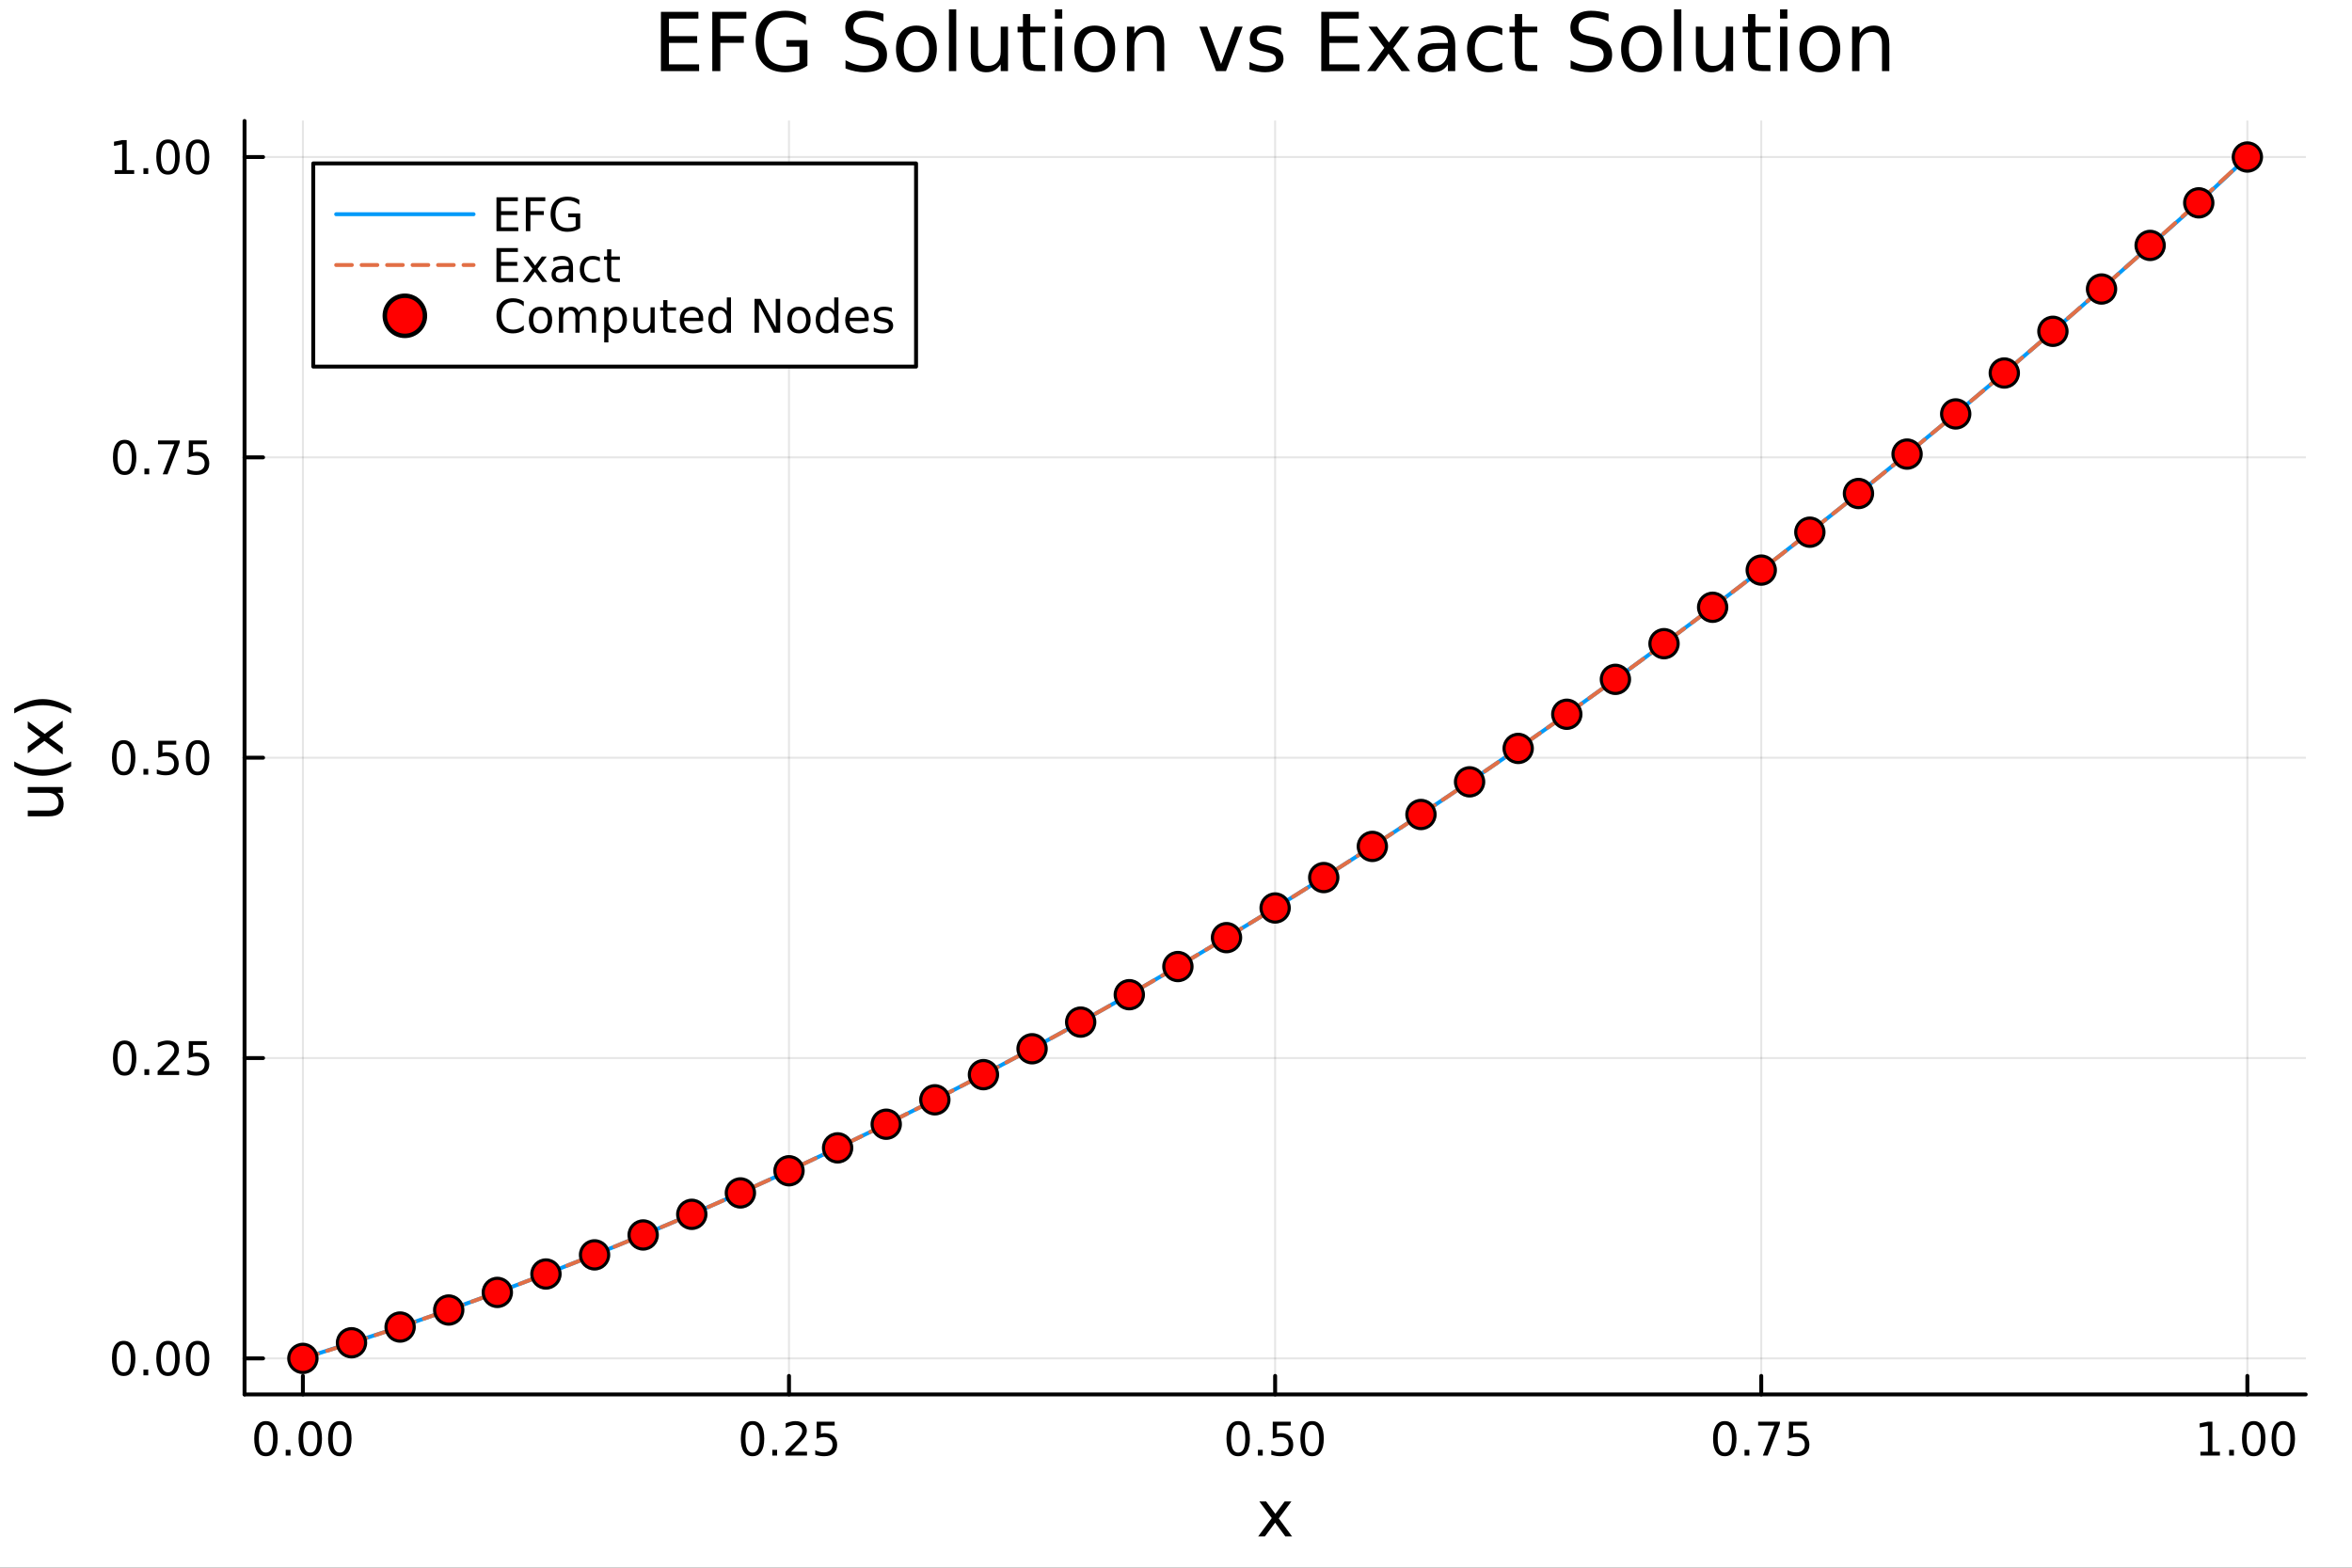 <svg xmlns="http://www.w3.org/2000/svg" xmlns:xlink="http://www.w3.org/1999/xlink" width="600" height="400" viewBox="0 0 2400 1600">
<rect x="0" y="0" width="2400" height="1600" fill="#333333" stroke="none"/>
<defs>
  <clipPath id="clip070">
    <rect x="0" y="0" width="2400" height="1600"></rect>
  </clipPath>
</defs>
<path clip-path="url(#clip070)" d="M0 1600 L2400 1600 L2400 0 L0 0  Z" fill="#ffffff" fill-rule="evenodd" fill-opacity="1"></path>
<defs>
  <clipPath id="clip071">
    <rect x="480" y="0" width="1681" height="1600"></rect>
  </clipPath>
</defs>
<path clip-path="url(#clip070)" d="M249.542 1423.18 L2352.76 1423.18 L2352.76 123.472 L249.542 123.472  Z" fill="#ffffff" fill-rule="evenodd" fill-opacity="1"></path>
<defs>
  <clipPath id="clip072">
    <rect x="249" y="123" width="2104" height="1301"></rect>
  </clipPath>
</defs>
<polyline clip-path="url(#clip072)" style="stroke:#000000; stroke-linecap:round; stroke-linejoin:round; stroke-width:2; stroke-opacity:0.1; fill:none" points="309.067,1423.18 309.067,123.472 "></polyline>
<polyline clip-path="url(#clip072)" style="stroke:#000000; stroke-linecap:round; stroke-linejoin:round; stroke-width:2; stroke-opacity:0.1; fill:none" points="805.108,1423.18 805.108,123.472 "></polyline>
<polyline clip-path="url(#clip072)" style="stroke:#000000; stroke-linecap:round; stroke-linejoin:round; stroke-width:2; stroke-opacity:0.1; fill:none" points="1301.15,1423.18 1301.15,123.472 "></polyline>
<polyline clip-path="url(#clip072)" style="stroke:#000000; stroke-linecap:round; stroke-linejoin:round; stroke-width:2; stroke-opacity:0.1; fill:none" points="1797.19,1423.18 1797.19,123.472 "></polyline>
<polyline clip-path="url(#clip072)" style="stroke:#000000; stroke-linecap:round; stroke-linejoin:round; stroke-width:2; stroke-opacity:0.1; fill:none" points="2293.23,1423.18 2293.23,123.472 "></polyline>
<polyline clip-path="url(#clip072)" style="stroke:#000000; stroke-linecap:round; stroke-linejoin:round; stroke-width:2; stroke-opacity:0.1; fill:none" points="249.542,1386.4 2352.76,1386.4 "></polyline>
<polyline clip-path="url(#clip072)" style="stroke:#000000; stroke-linecap:round; stroke-linejoin:round; stroke-width:2; stroke-opacity:0.1; fill:none" points="249.542,1079.86 2352.76,1079.86 "></polyline>
<polyline clip-path="url(#clip072)" style="stroke:#000000; stroke-linecap:round; stroke-linejoin:round; stroke-width:2; stroke-opacity:0.1; fill:none" points="249.542,773.326 2352.76,773.326 "></polyline>
<polyline clip-path="url(#clip072)" style="stroke:#000000; stroke-linecap:round; stroke-linejoin:round; stroke-width:2; stroke-opacity:0.1; fill:none" points="249.542,466.791 2352.76,466.791 "></polyline>
<polyline clip-path="url(#clip072)" style="stroke:#000000; stroke-linecap:round; stroke-linejoin:round; stroke-width:2; stroke-opacity:0.1; fill:none" points="249.542,160.256 2352.76,160.256 "></polyline>
<polyline clip-path="url(#clip070)" style="stroke:#000000; stroke-linecap:round; stroke-linejoin:round; stroke-width:4; stroke-opacity:1; fill:none" points="249.542,1423.18 2352.76,1423.18 "></polyline>
<polyline clip-path="url(#clip070)" style="stroke:#000000; stroke-linecap:round; stroke-linejoin:round; stroke-width:4; stroke-opacity:1; fill:none" points="309.067,1423.18 309.067,1404.28 "></polyline>
<polyline clip-path="url(#clip070)" style="stroke:#000000; stroke-linecap:round; stroke-linejoin:round; stroke-width:4; stroke-opacity:1; fill:none" points="805.108,1423.18 805.108,1404.28 "></polyline>
<polyline clip-path="url(#clip070)" style="stroke:#000000; stroke-linecap:round; stroke-linejoin:round; stroke-width:4; stroke-opacity:1; fill:none" points="1301.15,1423.18 1301.15,1404.28 "></polyline>
<polyline clip-path="url(#clip070)" style="stroke:#000000; stroke-linecap:round; stroke-linejoin:round; stroke-width:4; stroke-opacity:1; fill:none" points="1797.19,1423.18 1797.19,1404.28 "></polyline>
<polyline clip-path="url(#clip070)" style="stroke:#000000; stroke-linecap:round; stroke-linejoin:round; stroke-width:4; stroke-opacity:1; fill:none" points="2293.23,1423.18 2293.23,1404.28 "></polyline>
<path clip-path="url(#clip070)" d="M271.37 1454.1 Q267.759 1454.1 265.931 1457.66 Q264.125 1461.2 264.125 1468.33 Q264.125 1475.44 265.931 1479.01 Q267.759 1482.55 271.37 1482.55 Q275.005 1482.55 276.81 1479.01 Q278.639 1475.44 278.639 1468.33 Q278.639 1461.2 276.81 1457.66 Q275.005 1454.1 271.37 1454.1 M271.37 1450.39 Q277.181 1450.39 280.236 1455 Q283.315 1459.58 283.315 1468.33 Q283.315 1477.06 280.236 1481.67 Q277.181 1486.25 271.37 1486.25 Q265.56 1486.25 262.482 1481.67 Q259.426 1477.06 259.426 1468.33 Q259.426 1459.58 262.482 1455 Q265.56 1450.39 271.37 1450.39 Z" fill="#000000" fill-rule="nonzero" fill-opacity="1"></path><path clip-path="url(#clip070)" d="M291.532 1479.7 L296.417 1479.7 L296.417 1485.58 L291.532 1485.58 L291.532 1479.7 Z" fill="#000000" fill-rule="nonzero" fill-opacity="1"></path><path clip-path="url(#clip070)" d="M316.602 1454.1 Q312.991 1454.1 311.162 1457.66 Q309.356 1461.2 309.356 1468.33 Q309.356 1475.44 311.162 1479.01 Q312.991 1482.55 316.602 1482.55 Q320.236 1482.55 322.041 1479.01 Q323.87 1475.44 323.87 1468.33 Q323.87 1461.2 322.041 1457.66 Q320.236 1454.1 316.602 1454.1 M316.602 1450.39 Q322.412 1450.39 325.467 1455 Q328.546 1459.58 328.546 1468.33 Q328.546 1477.06 325.467 1481.67 Q322.412 1486.25 316.602 1486.25 Q310.791 1486.25 307.713 1481.67 Q304.657 1477.06 304.657 1468.33 Q304.657 1459.58 307.713 1455 Q310.791 1450.39 316.602 1450.39 Z" fill="#000000" fill-rule="nonzero" fill-opacity="1"></path><path clip-path="url(#clip070)" d="M346.764 1454.1 Q343.152 1454.1 341.324 1457.66 Q339.518 1461.2 339.518 1468.33 Q339.518 1475.44 341.324 1479.01 Q343.152 1482.55 346.764 1482.55 Q350.398 1482.55 352.203 1479.01 Q354.032 1475.44 354.032 1468.33 Q354.032 1461.2 352.203 1457.66 Q350.398 1454.1 346.764 1454.1 M346.764 1450.39 Q352.574 1450.39 355.629 1455 Q358.708 1459.58 358.708 1468.33 Q358.708 1477.06 355.629 1481.67 Q352.574 1486.25 346.764 1486.25 Q340.953 1486.25 337.875 1481.67 Q334.819 1477.06 334.819 1468.33 Q334.819 1459.58 337.875 1455 Q340.953 1450.39 346.764 1450.39 Z" fill="#000000" fill-rule="nonzero" fill-opacity="1"></path><path clip-path="url(#clip070)" d="M767.909 1454.1 Q764.298 1454.1 762.469 1457.66 Q760.664 1461.2 760.664 1468.33 Q760.664 1475.44 762.469 1479.01 Q764.298 1482.55 767.909 1482.55 Q771.543 1482.55 773.349 1479.01 Q775.178 1475.44 775.178 1468.33 Q775.178 1461.2 773.349 1457.66 Q771.543 1454.1 767.909 1454.1 M767.909 1450.39 Q773.719 1450.39 776.775 1455 Q779.853 1459.58 779.853 1468.33 Q779.853 1477.06 776.775 1481.67 Q773.719 1486.25 767.909 1486.25 Q762.099 1486.25 759.02 1481.67 Q755.965 1477.06 755.965 1468.33 Q755.965 1459.58 759.02 1455 Q762.099 1450.39 767.909 1450.39 Z" fill="#000000" fill-rule="nonzero" fill-opacity="1"></path><path clip-path="url(#clip070)" d="M788.071 1479.7 L792.955 1479.7 L792.955 1485.58 L788.071 1485.58 L788.071 1479.7 Z" fill="#000000" fill-rule="nonzero" fill-opacity="1"></path><path clip-path="url(#clip070)" d="M807.168 1481.64 L823.487 1481.64 L823.487 1485.58 L801.543 1485.58 L801.543 1481.64 Q804.205 1478.89 808.788 1474.26 Q813.395 1469.61 814.576 1468.27 Q816.821 1465.74 817.7 1464.01 Q818.603 1462.25 818.603 1460.56 Q818.603 1457.8 816.659 1456.07 Q814.738 1454.33 811.636 1454.33 Q809.437 1454.33 806.983 1455.09 Q804.552 1455.86 801.775 1457.41 L801.775 1452.69 Q804.599 1451.55 807.052 1450.97 Q809.506 1450.39 811.543 1450.39 Q816.913 1450.39 820.108 1453.08 Q823.302 1455.77 823.302 1460.26 Q823.302 1462.39 822.492 1464.31 Q821.705 1466.2 819.599 1468.8 Q819.02 1469.47 815.918 1472.69 Q812.816 1475.88 807.168 1481.64 Z" fill="#000000" fill-rule="nonzero" fill-opacity="1"></path><path clip-path="url(#clip070)" d="M833.349 1451.02 L851.705 1451.02 L851.705 1454.96 L837.631 1454.96 L837.631 1463.43 Q838.649 1463.08 839.668 1462.92 Q840.686 1462.73 841.705 1462.73 Q847.492 1462.73 850.872 1465.9 Q854.251 1469.08 854.251 1474.49 Q854.251 1480.07 850.779 1483.17 Q847.307 1486.25 840.987 1486.25 Q838.811 1486.25 836.543 1485.88 Q834.298 1485.51 831.89 1484.77 L831.89 1480.07 Q833.974 1481.2 836.196 1481.76 Q838.418 1482.32 840.895 1482.32 Q844.899 1482.32 847.237 1480.21 Q849.575 1478.1 849.575 1474.49 Q849.575 1470.88 847.237 1468.77 Q844.899 1466.67 840.895 1466.67 Q839.02 1466.67 837.145 1467.08 Q835.293 1467.5 833.349 1468.38 L833.349 1451.02 Z" fill="#000000" fill-rule="nonzero" fill-opacity="1"></path><path clip-path="url(#clip070)" d="M1263.45 1454.1 Q1259.84 1454.1 1258.01 1457.66 Q1256.21 1461.2 1256.21 1468.33 Q1256.21 1475.44 1258.01 1479.01 Q1259.84 1482.55 1263.45 1482.55 Q1267.09 1482.55 1268.89 1479.01 Q1270.72 1475.44 1270.72 1468.33 Q1270.72 1461.2 1268.89 1457.66 Q1267.09 1454.1 1263.45 1454.1 M1263.45 1450.39 Q1269.26 1450.39 1272.32 1455 Q1275.4 1459.58 1275.4 1468.33 Q1275.4 1477.06 1272.32 1481.67 Q1269.26 1486.25 1263.45 1486.25 Q1257.64 1486.25 1254.56 1481.67 Q1251.51 1477.06 1251.51 1468.33 Q1251.51 1459.58 1254.56 1455 Q1257.64 1450.39 1263.45 1450.39 Z" fill="#000000" fill-rule="nonzero" fill-opacity="1"></path><path clip-path="url(#clip070)" d="M1283.61 1479.7 L1288.5 1479.7 L1288.5 1485.58 L1283.61 1485.58 L1283.61 1479.7 Z" fill="#000000" fill-rule="nonzero" fill-opacity="1"></path><path clip-path="url(#clip070)" d="M1298.73 1451.02 L1317.09 1451.02 L1317.09 1454.96 L1303.01 1454.96 L1303.01 1463.43 Q1304.03 1463.08 1305.05 1462.92 Q1306.07 1462.73 1307.09 1462.73 Q1312.87 1462.73 1316.25 1465.9 Q1319.63 1469.08 1319.63 1474.49 Q1319.63 1480.07 1316.16 1483.17 Q1312.69 1486.25 1306.37 1486.25 Q1304.19 1486.25 1301.92 1485.88 Q1299.68 1485.51 1297.27 1484.77 L1297.27 1480.07 Q1299.35 1481.2 1301.58 1481.76 Q1303.8 1482.32 1306.28 1482.32 Q1310.28 1482.32 1312.62 1480.21 Q1314.96 1478.1 1314.96 1474.49 Q1314.96 1470.88 1312.62 1468.77 Q1310.28 1466.67 1306.28 1466.67 Q1304.4 1466.67 1302.53 1467.08 Q1300.67 1467.5 1298.73 1468.38 L1298.73 1451.02 Z" fill="#000000" fill-rule="nonzero" fill-opacity="1"></path><path clip-path="url(#clip070)" d="M1338.85 1454.1 Q1335.23 1454.1 1333.41 1457.66 Q1331.6 1461.2 1331.6 1468.33 Q1331.6 1475.44 1333.41 1479.01 Q1335.23 1482.55 1338.85 1482.55 Q1342.48 1482.55 1344.29 1479.01 Q1346.11 1475.44 1346.11 1468.33 Q1346.11 1461.2 1344.29 1457.66 Q1342.48 1454.1 1338.85 1454.1 M1338.85 1450.39 Q1344.66 1450.39 1347.71 1455 Q1350.79 1459.58 1350.79 1468.33 Q1350.79 1477.06 1347.71 1481.67 Q1344.66 1486.25 1338.85 1486.25 Q1333.04 1486.25 1329.96 1481.67 Q1326.9 1477.06 1326.9 1468.33 Q1326.9 1459.58 1329.96 1455 Q1333.04 1450.39 1338.85 1450.39 Z" fill="#000000" fill-rule="nonzero" fill-opacity="1"></path><path clip-path="url(#clip070)" d="M1759.99 1454.1 Q1756.38 1454.1 1754.55 1457.66 Q1752.75 1461.2 1752.75 1468.33 Q1752.75 1475.44 1754.55 1479.01 Q1756.38 1482.55 1759.99 1482.55 Q1763.63 1482.55 1765.43 1479.01 Q1767.26 1475.44 1767.26 1468.33 Q1767.26 1461.2 1765.43 1457.66 Q1763.63 1454.1 1759.99 1454.1 M1759.99 1450.39 Q1765.8 1450.39 1768.86 1455 Q1771.94 1459.58 1771.94 1468.33 Q1771.94 1477.06 1768.86 1481.67 Q1765.8 1486.25 1759.99 1486.25 Q1754.18 1486.25 1751.1 1481.67 Q1748.05 1477.06 1748.05 1468.33 Q1748.05 1459.58 1751.1 1455 Q1754.18 1450.39 1759.99 1450.39 Z" fill="#000000" fill-rule="nonzero" fill-opacity="1"></path><path clip-path="url(#clip070)" d="M1780.15 1479.7 L1785.04 1479.7 L1785.04 1485.58 L1780.15 1485.58 L1780.15 1479.7 Z" fill="#000000" fill-rule="nonzero" fill-opacity="1"></path><path clip-path="url(#clip070)" d="M1794.04 1451.02 L1816.26 1451.02 L1816.26 1453.01 L1803.72 1485.58 L1798.83 1485.58 L1810.64 1454.96 L1794.04 1454.96 L1794.04 1451.02 Z" fill="#000000" fill-rule="nonzero" fill-opacity="1"></path><path clip-path="url(#clip070)" d="M1825.43 1451.02 L1843.79 1451.02 L1843.79 1454.96 L1829.71 1454.96 L1829.71 1463.43 Q1830.73 1463.08 1831.75 1462.92 Q1832.77 1462.73 1833.79 1462.73 Q1839.57 1462.73 1842.95 1465.9 Q1846.33 1469.08 1846.33 1474.49 Q1846.33 1480.07 1842.86 1483.17 Q1839.39 1486.25 1833.07 1486.25 Q1830.89 1486.25 1828.62 1485.88 Q1826.38 1485.51 1823.97 1484.77 L1823.97 1480.07 Q1826.06 1481.2 1828.28 1481.76 Q1830.5 1482.32 1832.98 1482.32 Q1836.98 1482.32 1839.32 1480.21 Q1841.66 1478.1 1841.66 1474.49 Q1841.66 1470.88 1839.32 1468.77 Q1836.98 1466.67 1832.98 1466.67 Q1831.1 1466.67 1829.23 1467.08 Q1827.38 1467.5 1825.43 1468.38 L1825.43 1451.02 Z" fill="#000000" fill-rule="nonzero" fill-opacity="1"></path><path clip-path="url(#clip070)" d="M2245.3 1481.64 L2252.94 1481.64 L2252.94 1455.28 L2244.63 1456.95 L2244.63 1452.69 L2252.9 1451.02 L2257.57 1451.02 L2257.57 1481.64 L2265.21 1481.64 L2265.21 1485.58 L2245.3 1485.58 L2245.3 1481.64 Z" fill="#000000" fill-rule="nonzero" fill-opacity="1"></path><path clip-path="url(#clip070)" d="M2274.65 1479.7 L2279.54 1479.7 L2279.54 1485.58 L2274.65 1485.58 L2274.65 1479.7 Z" fill="#000000" fill-rule="nonzero" fill-opacity="1"></path><path clip-path="url(#clip070)" d="M2299.72 1454.1 Q2296.11 1454.1 2294.28 1457.66 Q2292.48 1461.2 2292.48 1468.33 Q2292.48 1475.44 2294.28 1479.01 Q2296.11 1482.55 2299.72 1482.55 Q2303.36 1482.55 2305.16 1479.01 Q2306.99 1475.44 2306.99 1468.33 Q2306.99 1461.2 2305.16 1457.66 Q2303.36 1454.1 2299.72 1454.1 M2299.72 1450.39 Q2305.53 1450.39 2308.59 1455 Q2311.67 1459.58 2311.67 1468.33 Q2311.67 1477.06 2308.59 1481.67 Q2305.53 1486.25 2299.72 1486.25 Q2293.91 1486.25 2290.84 1481.67 Q2287.78 1477.06 2287.78 1468.33 Q2287.78 1459.58 2290.84 1455 Q2293.91 1450.39 2299.72 1450.39 Z" fill="#000000" fill-rule="nonzero" fill-opacity="1"></path><path clip-path="url(#clip070)" d="M2329.89 1454.1 Q2326.27 1454.1 2324.45 1457.66 Q2322.64 1461.2 2322.64 1468.33 Q2322.64 1475.44 2324.45 1479.01 Q2326.27 1482.55 2329.89 1482.55 Q2333.52 1482.55 2335.33 1479.01 Q2337.15 1475.44 2337.15 1468.33 Q2337.15 1461.2 2335.33 1457.66 Q2333.52 1454.1 2329.89 1454.1 M2329.89 1450.39 Q2335.7 1450.39 2338.75 1455 Q2341.83 1459.58 2341.83 1468.33 Q2341.83 1477.06 2338.75 1481.67 Q2335.7 1486.25 2329.89 1486.25 Q2324.08 1486.25 2321 1481.67 Q2317.94 1477.06 2317.94 1468.33 Q2317.94 1459.58 2321 1455 Q2324.08 1450.39 2329.89 1450.39 Z" fill="#000000" fill-rule="nonzero" fill-opacity="1"></path><path clip-path="url(#clip070)" d="M1317.76 1532.4 L1304.87 1549.74 L1318.43 1568.04 L1311.53 1568.04 L1301.15 1554.04 L1290.77 1568.04 L1283.87 1568.04 L1297.71 1549.39 L1285.04 1532.4 L1291.95 1532.4 L1301.4 1545.1 L1310.86 1532.4 L1317.76 1532.4 Z" fill="#000000" fill-rule="nonzero" fill-opacity="1"></path><polyline clip-path="url(#clip070)" style="stroke:#000000; stroke-linecap:round; stroke-linejoin:round; stroke-width:4; stroke-opacity:1; fill:none" points="249.542,1423.18 249.542,123.472 "></polyline>
<polyline clip-path="url(#clip070)" style="stroke:#000000; stroke-linecap:round; stroke-linejoin:round; stroke-width:4; stroke-opacity:1; fill:none" points="249.542,1386.4 268.44,1386.4 "></polyline>
<polyline clip-path="url(#clip070)" style="stroke:#000000; stroke-linecap:round; stroke-linejoin:round; stroke-width:4; stroke-opacity:1; fill:none" points="249.542,1079.86 268.44,1079.86 "></polyline>
<polyline clip-path="url(#clip070)" style="stroke:#000000; stroke-linecap:round; stroke-linejoin:round; stroke-width:4; stroke-opacity:1; fill:none" points="249.542,773.326 268.44,773.326 "></polyline>
<polyline clip-path="url(#clip070)" style="stroke:#000000; stroke-linecap:round; stroke-linejoin:round; stroke-width:4; stroke-opacity:1; fill:none" points="249.542,466.791 268.44,466.791 "></polyline>
<polyline clip-path="url(#clip070)" style="stroke:#000000; stroke-linecap:round; stroke-linejoin:round; stroke-width:4; stroke-opacity:1; fill:none" points="249.542,160.256 268.44,160.256 "></polyline>
<path clip-path="url(#clip070)" d="M126.205 1372.19 Q122.593 1372.19 120.765 1375.76 Q118.959 1379.3 118.959 1386.43 Q118.959 1393.54 120.765 1397.1 Q122.593 1400.64 126.205 1400.64 Q129.839 1400.64 131.644 1397.1 Q133.473 1393.54 133.473 1386.43 Q133.473 1379.3 131.644 1375.76 Q129.839 1372.19 126.205 1372.19 M126.205 1368.49 Q132.015 1368.49 135.07 1373.1 Q138.149 1377.68 138.149 1386.43 Q138.149 1395.16 135.07 1399.76 Q132.015 1404.35 126.205 1404.35 Q120.394 1404.35 117.316 1399.76 Q114.26 1395.16 114.26 1386.43 Q114.26 1377.68 117.316 1373.1 Q120.394 1368.49 126.205 1368.49 Z" fill="#000000" fill-rule="nonzero" fill-opacity="1"></path><path clip-path="url(#clip070)" d="M146.366 1397.8 L151.251 1397.8 L151.251 1403.68 L146.366 1403.68 L146.366 1397.8 Z" fill="#000000" fill-rule="nonzero" fill-opacity="1"></path><path clip-path="url(#clip070)" d="M171.436 1372.19 Q167.825 1372.19 165.996 1375.76 Q164.19 1379.3 164.19 1386.43 Q164.19 1393.54 165.996 1397.1 Q167.825 1400.64 171.436 1400.64 Q175.07 1400.64 176.876 1397.1 Q178.704 1393.54 178.704 1386.43 Q178.704 1379.3 176.876 1375.76 Q175.07 1372.19 171.436 1372.19 M171.436 1368.49 Q177.246 1368.49 180.301 1373.1 Q183.38 1377.68 183.38 1386.43 Q183.38 1395.16 180.301 1399.76 Q177.246 1404.35 171.436 1404.35 Q165.626 1404.35 162.547 1399.76 Q159.491 1395.16 159.491 1386.43 Q159.491 1377.68 162.547 1373.1 Q165.626 1368.49 171.436 1368.49 Z" fill="#000000" fill-rule="nonzero" fill-opacity="1"></path><path clip-path="url(#clip070)" d="M201.598 1372.19 Q197.987 1372.19 196.158 1375.76 Q194.352 1379.3 194.352 1386.43 Q194.352 1393.54 196.158 1397.1 Q197.987 1400.64 201.598 1400.64 Q205.232 1400.64 207.037 1397.1 Q208.866 1393.54 208.866 1386.43 Q208.866 1379.3 207.037 1375.76 Q205.232 1372.19 201.598 1372.19 M201.598 1368.49 Q207.408 1368.49 210.463 1373.1 Q213.542 1377.68 213.542 1386.43 Q213.542 1395.16 210.463 1399.76 Q207.408 1404.35 201.598 1404.35 Q195.787 1404.35 192.709 1399.76 Q189.653 1395.16 189.653 1386.43 Q189.653 1377.68 192.709 1373.1 Q195.787 1368.49 201.598 1368.49 Z" fill="#000000" fill-rule="nonzero" fill-opacity="1"></path><path clip-path="url(#clip070)" d="M127.2 1065.66 Q123.589 1065.66 121.76 1069.22 Q119.955 1072.77 119.955 1079.9 Q119.955 1087 121.76 1090.57 Q123.589 1094.11 127.2 1094.11 Q130.834 1094.11 132.64 1090.57 Q134.468 1087 134.468 1079.9 Q134.468 1072.77 132.64 1069.22 Q130.834 1065.66 127.2 1065.66 M127.2 1061.96 Q133.01 1061.96 136.066 1066.56 Q139.144 1071.15 139.144 1079.9 Q139.144 1088.62 136.066 1093.23 Q133.01 1097.81 127.2 1097.81 Q121.39 1097.81 118.311 1093.23 Q115.256 1088.62 115.256 1079.9 Q115.256 1071.15 118.311 1066.56 Q121.39 1061.96 127.2 1061.96 Z" fill="#000000" fill-rule="nonzero" fill-opacity="1"></path><path clip-path="url(#clip070)" d="M147.362 1091.26 L152.246 1091.26 L152.246 1097.14 L147.362 1097.14 L147.362 1091.26 Z" fill="#000000" fill-rule="nonzero" fill-opacity="1"></path><path clip-path="url(#clip070)" d="M166.459 1093.21 L182.778 1093.21 L182.778 1097.14 L160.834 1097.14 L160.834 1093.21 Q163.496 1090.45 168.079 1085.82 Q172.686 1081.17 173.866 1079.83 Q176.112 1077.3 176.991 1075.57 Q177.894 1073.81 177.894 1072.12 Q177.894 1069.36 175.95 1067.63 Q174.028 1065.89 170.927 1065.89 Q168.727 1065.89 166.274 1066.65 Q163.843 1067.42 161.065 1068.97 L161.065 1064.25 Q163.89 1063.11 166.343 1062.53 Q168.797 1061.96 170.834 1061.96 Q176.204 1061.96 179.399 1064.64 Q182.593 1067.33 182.593 1071.82 Q182.593 1073.95 181.783 1075.87 Q180.996 1077.77 178.889 1080.36 Q178.311 1081.03 175.209 1084.25 Q172.107 1087.44 166.459 1093.21 Z" fill="#000000" fill-rule="nonzero" fill-opacity="1"></path><path clip-path="url(#clip070)" d="M192.639 1062.58 L210.996 1062.58 L210.996 1066.52 L196.922 1066.52 L196.922 1074.99 Q197.94 1074.64 198.959 1074.48 Q199.977 1074.29 200.996 1074.29 Q206.783 1074.29 210.162 1077.47 Q213.542 1080.64 213.542 1086.05 Q213.542 1091.63 210.07 1094.73 Q206.598 1097.81 200.278 1097.81 Q198.102 1097.81 195.834 1097.44 Q193.588 1097.07 191.181 1096.33 L191.181 1091.63 Q193.264 1092.77 195.487 1093.32 Q197.709 1093.88 200.186 1093.88 Q204.19 1093.88 206.528 1091.77 Q208.866 1089.66 208.866 1086.05 Q208.866 1082.44 206.528 1080.34 Q204.19 1078.23 200.186 1078.23 Q198.311 1078.23 196.436 1078.65 Q194.584 1079.06 192.639 1079.94 L192.639 1062.58 Z" fill="#000000" fill-rule="nonzero" fill-opacity="1"></path><path clip-path="url(#clip070)" d="M126.205 759.125 Q122.593 759.125 120.765 762.689 Q118.959 766.231 118.959 773.361 Q118.959 780.467 120.765 784.032 Q122.593 787.574 126.205 787.574 Q129.839 787.574 131.644 784.032 Q133.473 780.467 133.473 773.361 Q133.473 766.231 131.644 762.689 Q129.839 759.125 126.205 759.125 M126.205 755.421 Q132.015 755.421 135.07 760.027 Q138.149 764.611 138.149 773.361 Q138.149 782.088 135.07 786.694 Q132.015 791.277 126.205 791.277 Q120.394 791.277 117.316 786.694 Q114.26 782.088 114.26 773.361 Q114.26 764.611 117.316 760.027 Q120.394 755.421 126.205 755.421 Z" fill="#000000" fill-rule="nonzero" fill-opacity="1"></path><path clip-path="url(#clip070)" d="M146.366 784.726 L151.251 784.726 L151.251 790.606 L146.366 790.606 L146.366 784.726 Z" fill="#000000" fill-rule="nonzero" fill-opacity="1"></path><path clip-path="url(#clip070)" d="M161.482 756.046 L179.839 756.046 L179.839 759.981 L165.765 759.981 L165.765 768.453 Q166.783 768.106 167.802 767.944 Q168.82 767.759 169.839 767.759 Q175.626 767.759 179.005 770.93 Q182.385 774.101 182.385 779.518 Q182.385 785.097 178.913 788.199 Q175.44 791.277 169.121 791.277 Q166.945 791.277 164.677 790.907 Q162.431 790.537 160.024 789.796 L160.024 785.097 Q162.107 786.231 164.329 786.787 Q166.552 787.342 169.028 787.342 Q173.033 787.342 175.371 785.236 Q177.709 783.129 177.709 779.518 Q177.709 775.907 175.371 773.801 Q173.033 771.694 169.028 771.694 Q167.153 771.694 165.278 772.111 Q163.427 772.527 161.482 773.407 L161.482 756.046 Z" fill="#000000" fill-rule="nonzero" fill-opacity="1"></path><path clip-path="url(#clip070)" d="M201.598 759.125 Q197.987 759.125 196.158 762.689 Q194.352 766.231 194.352 773.361 Q194.352 780.467 196.158 784.032 Q197.987 787.574 201.598 787.574 Q205.232 787.574 207.037 784.032 Q208.866 780.467 208.866 773.361 Q208.866 766.231 207.037 762.689 Q205.232 759.125 201.598 759.125 M201.598 755.421 Q207.408 755.421 210.463 760.027 Q213.542 764.611 213.542 773.361 Q213.542 782.088 210.463 786.694 Q207.408 791.277 201.598 791.277 Q195.787 791.277 192.709 786.694 Q189.653 782.088 189.653 773.361 Q189.653 764.611 192.709 760.027 Q195.787 755.421 201.598 755.421 Z" fill="#000000" fill-rule="nonzero" fill-opacity="1"></path><path clip-path="url(#clip070)" d="M127.2 452.59 Q123.589 452.59 121.76 456.155 Q119.955 459.696 119.955 466.826 Q119.955 473.932 121.76 477.497 Q123.589 481.039 127.2 481.039 Q130.834 481.039 132.64 477.497 Q134.468 473.932 134.468 466.826 Q134.468 459.696 132.64 456.155 Q130.834 452.59 127.2 452.59 M127.2 448.886 Q133.01 448.886 136.066 453.493 Q139.144 458.076 139.144 466.826 Q139.144 475.553 136.066 480.159 Q133.01 484.742 127.2 484.742 Q121.39 484.742 118.311 480.159 Q115.256 475.553 115.256 466.826 Q115.256 458.076 118.311 453.493 Q121.39 448.886 127.2 448.886 Z" fill="#000000" fill-rule="nonzero" fill-opacity="1"></path><path clip-path="url(#clip070)" d="M147.362 478.192 L152.246 478.192 L152.246 484.071 L147.362 484.071 L147.362 478.192 Z" fill="#000000" fill-rule="nonzero" fill-opacity="1"></path><path clip-path="url(#clip070)" d="M161.251 449.511 L183.473 449.511 L183.473 451.502 L170.927 484.071 L166.042 484.071 L177.848 453.446 L161.251 453.446 L161.251 449.511 Z" fill="#000000" fill-rule="nonzero" fill-opacity="1"></path><path clip-path="url(#clip070)" d="M192.639 449.511 L210.996 449.511 L210.996 453.446 L196.922 453.446 L196.922 461.918 Q197.94 461.571 198.959 461.409 Q199.977 461.224 200.996 461.224 Q206.783 461.224 210.162 464.395 Q213.542 467.567 213.542 472.983 Q213.542 478.562 210.07 481.664 Q206.598 484.742 200.278 484.742 Q198.102 484.742 195.834 484.372 Q193.588 484.002 191.181 483.261 L191.181 478.562 Q193.264 479.696 195.487 480.252 Q197.709 480.807 200.186 480.807 Q204.19 480.807 206.528 478.701 Q208.866 476.594 208.866 472.983 Q208.866 469.372 206.528 467.266 Q204.19 465.159 200.186 465.159 Q198.311 465.159 196.436 465.576 Q194.584 465.993 192.639 466.872 L192.639 449.511 Z" fill="#000000" fill-rule="nonzero" fill-opacity="1"></path><path clip-path="url(#clip070)" d="M117.015 173.601 L124.654 173.601 L124.654 147.236 L116.343 148.902 L116.343 144.643 L124.607 142.976 L129.283 142.976 L129.283 173.601 L136.922 173.601 L136.922 177.536 L117.015 177.536 L117.015 173.601 Z" fill="#000000" fill-rule="nonzero" fill-opacity="1"></path><path clip-path="url(#clip070)" d="M146.366 171.657 L151.251 171.657 L151.251 177.536 L146.366 177.536 L146.366 171.657 Z" fill="#000000" fill-rule="nonzero" fill-opacity="1"></path><path clip-path="url(#clip070)" d="M171.436 146.055 Q167.825 146.055 165.996 149.62 Q164.19 153.161 164.19 160.291 Q164.19 167.397 165.996 170.962 Q167.825 174.504 171.436 174.504 Q175.07 174.504 176.876 170.962 Q178.704 167.397 178.704 160.291 Q178.704 153.161 176.876 149.62 Q175.07 146.055 171.436 146.055 M171.436 142.351 Q177.246 142.351 180.301 146.958 Q183.38 151.541 183.38 160.291 Q183.38 169.018 180.301 173.624 Q177.246 178.208 171.436 178.208 Q165.626 178.208 162.547 173.624 Q159.491 169.018 159.491 160.291 Q159.491 151.541 162.547 146.958 Q165.626 142.351 171.436 142.351 Z" fill="#000000" fill-rule="nonzero" fill-opacity="1"></path><path clip-path="url(#clip070)" d="M201.598 146.055 Q197.987 146.055 196.158 149.62 Q194.352 153.161 194.352 160.291 Q194.352 167.397 196.158 170.962 Q197.987 174.504 201.598 174.504 Q205.232 174.504 207.037 170.962 Q208.866 167.397 208.866 160.291 Q208.866 153.161 207.037 149.62 Q205.232 146.055 201.598 146.055 M201.598 142.351 Q207.408 142.351 210.463 146.958 Q213.542 151.541 213.542 160.291 Q213.542 169.018 210.463 173.624 Q207.408 178.208 201.598 178.208 Q195.787 178.208 192.709 173.624 Q189.653 169.018 189.653 160.291 Q189.653 151.541 192.709 146.958 Q195.787 142.351 201.598 142.351 Z" fill="#000000" fill-rule="nonzero" fill-opacity="1"></path><path clip-path="url(#clip070)" d="M49.936 833.132 L28.356 833.132 L28.356 827.275 L49.713 827.275 Q54.774 827.275 57.32 825.302 Q59.835 823.329 59.835 819.382 Q59.835 814.639 56.811 811.902 Q53.787 809.133 48.567 809.133 L28.356 809.133 L28.356 803.277 L64.004 803.277 L64.004 809.133 L58.53 809.133 Q61.776 811.266 63.368 814.098 Q64.927 816.899 64.927 820.623 Q64.927 826.766 61.108 829.949 Q57.288 833.132 49.936 833.132 M27.497 818.395 L27.497 818.395 Z" fill="#000000" fill-rule="nonzero" fill-opacity="1"></path><path clip-path="url(#clip070)" d="M14.543 777.145 Q21.863 781.41 29.025 783.479 Q36.186 785.548 43.538 785.548 Q50.891 785.548 58.116 783.479 Q65.309 781.379 72.598 777.145 L72.598 782.238 Q65.118 787.012 57.893 789.399 Q50.668 791.755 43.538 791.755 Q36.441 791.755 29.247 789.399 Q22.054 787.044 14.543 782.238 L14.543 777.145 Z" fill="#000000" fill-rule="nonzero" fill-opacity="1"></path><path clip-path="url(#clip070)" d="M28.356 736.15 L45.703 749.041 L64.004 735.482 L64.004 742.389 L50 752.765 L64.004 763.141 L64.004 770.048 L45.353 756.202 L28.356 768.87 L28.356 761.963 L41.056 752.51 L28.356 743.057 L28.356 736.15 Z" fill="#000000" fill-rule="nonzero" fill-opacity="1"></path><path clip-path="url(#clip070)" d="M14.543 728.129 L14.543 723.037 Q22.054 718.263 29.247 715.907 Q36.441 713.52 43.538 713.52 Q50.668 713.52 57.893 715.907 Q65.118 718.263 72.598 723.037 L72.598 728.129 Q65.309 723.896 58.116 721.827 Q50.891 719.727 43.538 719.727 Q36.186 719.727 29.025 721.827 Q21.863 723.896 14.543 728.129 Z" fill="#000000" fill-rule="nonzero" fill-opacity="1"></path><path clip-path="url(#clip070)" d="M674.413 12.096 L712.654 12.096 L712.654 18.983 L682.596 18.983 L682.596 36.888 L711.398 36.888 L711.398 43.774 L682.596 43.774 L682.596 65.689 L713.383 65.689 L713.383 72.576 L674.413 72.576 L674.413 12.096 Z" fill="#000000" fill-rule="nonzero" fill-opacity="1"></path><path clip-path="url(#clip070)" d="M726.832 12.096 L761.589 12.096 L761.589 18.983 L735.015 18.983 L735.015 36.806 L758.996 36.806 L758.996 43.693 L735.015 43.693 L735.015 72.576 L726.832 72.576 L726.832 12.096 Z" fill="#000000" fill-rule="nonzero" fill-opacity="1"></path><path clip-path="url(#clip070)" d="M815.79 63.948 L815.79 47.703 L802.422 47.703 L802.422 40.979 L823.892 40.979 L823.892 66.945 Q819.152 70.308 813.44 72.049 Q807.729 73.751 801.247 73.751 Q787.069 73.751 779.048 65.487 Q771.068 57.183 771.068 42.397 Q771.068 27.57 779.048 19.307 Q787.069 11.002 801.247 11.002 Q807.161 11.002 812.468 12.461 Q817.815 13.919 822.312 16.755 L822.312 25.464 Q817.775 21.616 812.671 19.671 Q807.567 17.727 801.936 17.727 Q790.836 17.727 785.246 23.925 Q779.696 30.122 779.696 42.397 Q779.696 54.63 785.246 60.828 Q790.836 67.026 801.936 67.026 Q806.27 67.026 809.673 66.297 Q813.076 65.527 815.79 63.948 Z" fill="#000000" fill-rule="nonzero" fill-opacity="1"></path><path clip-path="url(#clip070)" d="M901.467 14.081 L901.467 22.061 Q896.808 19.833 892.676 18.739 Q888.544 17.646 884.696 17.646 Q878.012 17.646 874.366 20.238 Q870.761 22.831 870.761 27.611 Q870.761 31.621 873.151 33.687 Q875.581 35.713 882.306 36.969 L887.248 37.981 Q896.403 39.723 900.737 44.139 Q905.112 48.514 905.112 55.886 Q905.112 64.677 899.198 69.214 Q893.324 73.751 881.941 73.751 Q877.647 73.751 872.786 72.778 Q867.966 71.806 862.78 69.902 L862.78 61.477 Q867.763 64.272 872.543 65.689 Q877.323 67.107 881.941 67.107 Q888.949 67.107 892.757 64.353 Q896.565 61.598 896.565 56.494 Q896.565 52.038 893.81 49.526 Q891.096 47.015 884.858 45.759 L879.875 44.787 Q870.72 42.964 866.629 39.075 Q862.537 35.186 862.537 28.259 Q862.537 20.238 868.168 15.62 Q873.839 11.002 883.764 11.002 Q888.018 11.002 892.433 11.772 Q896.848 12.542 901.467 14.081 Z" fill="#000000" fill-rule="nonzero" fill-opacity="1"></path><path clip-path="url(#clip070)" d="M935.13 32.431 Q929.134 32.431 925.65 37.131 Q922.167 41.789 922.167 49.931 Q922.167 58.074 925.61 62.773 Q929.094 67.431 935.13 67.431 Q941.084 67.431 944.568 62.732 Q948.052 58.033 948.052 49.931 Q948.052 41.87 944.568 37.171 Q941.084 32.431 935.13 32.431 M935.13 26.112 Q944.852 26.112 950.401 32.431 Q955.951 38.751 955.951 49.931 Q955.951 61.071 950.401 67.431 Q944.852 73.751 935.13 73.751 Q925.367 73.751 919.817 67.431 Q914.308 61.071 914.308 49.931 Q914.308 38.751 919.817 32.431 Q925.367 26.112 935.13 26.112 Z" fill="#000000" fill-rule="nonzero" fill-opacity="1"></path><path clip-path="url(#clip070)" d="M968.306 9.544 L975.76 9.544 L975.76 72.576 L968.306 72.576 L968.306 9.544 Z" fill="#000000" fill-rule="nonzero" fill-opacity="1"></path><path clip-path="url(#clip070)" d="M990.586 54.671 L990.586 27.206 L998.04 27.206 L998.04 54.387 Q998.04 60.828 1000.55 64.069 Q1003.06 67.269 1008.09 67.269 Q1014.12 67.269 1017.61 63.421 Q1021.13 59.573 1021.13 52.929 L1021.13 27.206 L1028.58 27.206 L1028.58 72.576 L1021.13 72.576 L1021.13 65.608 Q1018.42 69.74 1014.81 71.766 Q1011.25 73.751 1006.51 73.751 Q998.688 73.751 994.637 68.89 Q990.586 64.029 990.586 54.671 M1009.34 26.112 L1009.34 26.112 Z" fill="#000000" fill-rule="nonzero" fill-opacity="1"></path><path clip-path="url(#clip070)" d="M1051.31 14.324 L1051.31 27.206 L1066.66 27.206 L1066.66 32.999 L1051.31 32.999 L1051.31 57.628 Q1051.31 63.178 1052.81 64.758 Q1054.35 66.338 1059.01 66.338 L1066.66 66.338 L1066.66 72.576 L1059.01 72.576 Q1050.38 72.576 1047.1 69.376 Q1043.82 66.135 1043.82 57.628 L1043.82 32.999 L1038.35 32.999 L1038.35 27.206 L1043.82 27.206 L1043.82 14.324 L1051.31 14.324 Z" fill="#000000" fill-rule="nonzero" fill-opacity="1"></path><path clip-path="url(#clip070)" d="M1076.47 27.206 L1083.92 27.206 L1083.92 72.576 L1076.47 72.576 L1076.47 27.206 M1076.47 9.544 L1083.92 9.544 L1083.92 18.983 L1076.47 18.983 L1076.47 9.544 Z" fill="#000000" fill-rule="nonzero" fill-opacity="1"></path><path clip-path="url(#clip070)" d="M1117.1 32.431 Q1111.1 32.431 1107.62 37.131 Q1104.13 41.789 1104.13 49.931 Q1104.13 58.074 1107.58 62.773 Q1111.06 67.431 1117.1 67.431 Q1123.05 67.431 1126.53 62.732 Q1130.02 58.033 1130.02 49.931 Q1130.02 41.87 1126.53 37.171 Q1123.05 32.431 1117.1 32.431 M1117.1 26.112 Q1126.82 26.112 1132.37 32.431 Q1137.92 38.751 1137.92 49.931 Q1137.92 61.071 1132.37 67.431 Q1126.82 73.751 1117.1 73.751 Q1107.33 73.751 1101.78 67.431 Q1096.27 61.071 1096.27 49.931 Q1096.27 38.751 1101.78 32.431 Q1107.33 26.112 1117.1 26.112 Z" fill="#000000" fill-rule="nonzero" fill-opacity="1"></path><path clip-path="url(#clip070)" d="M1187.99 45.192 L1187.99 72.576 L1180.53 72.576 L1180.53 45.435 Q1180.53 38.994 1178.02 35.794 Q1175.51 32.594 1170.49 32.594 Q1164.45 32.594 1160.97 36.442 Q1157.48 40.29 1157.48 46.934 L1157.48 72.576 L1149.99 72.576 L1149.99 27.206 L1157.48 27.206 L1157.48 34.254 Q1160.16 30.163 1163.76 28.138 Q1167.41 26.112 1172.15 26.112 Q1179.97 26.112 1183.98 30.973 Q1187.99 35.794 1187.99 45.192 Z" fill="#000000" fill-rule="nonzero" fill-opacity="1"></path><path clip-path="url(#clip070)" d="M1223.88 27.206 L1231.78 27.206 L1245.96 65.284 L1260.13 27.206 L1268.03 27.206 L1251.02 72.576 L1240.89 72.576 L1223.88 27.206 Z" fill="#000000" fill-rule="nonzero" fill-opacity="1"></path><path clip-path="url(#clip070)" d="M1307.25 28.543 L1307.25 35.591 Q1304.09 33.971 1300.68 33.161 Q1297.28 32.35 1293.63 32.35 Q1288.08 32.35 1285.29 34.052 Q1282.54 35.753 1282.54 39.156 Q1282.54 41.749 1284.52 43.248 Q1286.5 44.706 1292.5 46.043 L1295.05 46.61 Q1302.99 48.311 1306.31 51.43 Q1309.68 54.509 1309.68 60.059 Q1309.68 66.378 1304.65 70.064 Q1299.67 73.751 1290.92 73.751 Q1287.27 73.751 1283.3 73.022 Q1279.38 72.333 1275 70.915 L1275 63.218 Q1279.13 65.365 1283.14 66.459 Q1287.15 67.512 1291.08 67.512 Q1296.35 67.512 1299.18 65.73 Q1302.02 63.907 1302.02 60.626 Q1302.02 57.588 1299.95 55.967 Q1297.93 54.347 1291 52.848 L1288.41 52.24 Q1281.48 50.782 1278.4 47.785 Q1275.32 44.746 1275.32 39.48 Q1275.32 33.08 1279.86 29.596 Q1284.4 26.112 1292.74 26.112 Q1296.88 26.112 1300.52 26.72 Q1304.17 27.327 1307.25 28.543 Z" fill="#000000" fill-rule="nonzero" fill-opacity="1"></path><path clip-path="url(#clip070)" d="M1348.24 12.096 L1386.48 12.096 L1386.48 18.983 L1356.42 18.983 L1356.42 36.888 L1385.23 36.888 L1385.23 43.774 L1356.42 43.774 L1356.42 65.689 L1387.21 65.689 L1387.21 72.576 L1348.24 72.576 L1348.24 12.096 Z" fill="#000000" fill-rule="nonzero" fill-opacity="1"></path><path clip-path="url(#clip070)" d="M1438.05 27.206 L1421.64 49.283 L1438.9 72.576 L1430.11 72.576 L1416.9 54.752 L1403.7 72.576 L1394.91 72.576 L1412.53 48.838 L1396.41 27.206 L1405.2 27.206 L1417.23 43.369 L1429.26 27.206 L1438.05 27.206 Z" fill="#000000" fill-rule="nonzero" fill-opacity="1"></path><path clip-path="url(#clip070)" d="M1470.05 49.769 Q1461.02 49.769 1457.53 51.835 Q1454.05 53.901 1454.05 58.884 Q1454.05 62.854 1456.64 65.203 Q1459.28 67.512 1463.77 67.512 Q1469.97 67.512 1473.7 63.137 Q1477.46 58.722 1477.46 51.43 L1477.46 49.769 L1470.05 49.769 M1484.92 46.691 L1484.92 72.576 L1477.46 72.576 L1477.46 65.689 Q1474.91 69.821 1471.1 71.806 Q1467.3 73.751 1461.79 73.751 Q1454.82 73.751 1450.69 69.862 Q1446.6 65.933 1446.6 59.37 Q1446.6 51.714 1451.7 47.825 Q1456.85 43.936 1467.01 43.936 L1477.46 43.936 L1477.46 43.207 Q1477.46 38.062 1474.06 35.267 Q1470.7 32.431 1464.58 32.431 Q1460.69 32.431 1457.01 33.363 Q1453.32 34.295 1449.92 36.158 L1449.92 29.272 Q1454.01 27.692 1457.86 26.922 Q1461.71 26.112 1465.35 26.112 Q1475.2 26.112 1480.06 31.216 Q1484.92 36.32 1484.92 46.691 Z" fill="#000000" fill-rule="nonzero" fill-opacity="1"></path><path clip-path="url(#clip070)" d="M1532.92 28.948 L1532.92 35.915 Q1529.76 34.173 1526.56 33.323 Q1523.4 32.431 1520.16 32.431 Q1512.91 32.431 1508.9 37.05 Q1504.89 41.627 1504.89 49.931 Q1504.89 58.236 1508.9 62.854 Q1512.91 67.431 1520.16 67.431 Q1523.4 67.431 1526.56 66.581 Q1529.76 65.689 1532.92 63.948 L1532.92 70.834 Q1529.8 72.292 1526.44 73.022 Q1523.12 73.751 1519.35 73.751 Q1509.1 73.751 1503.07 67.31 Q1497.03 60.869 1497.03 49.931 Q1497.03 38.832 1503.11 32.472 Q1509.22 26.112 1519.84 26.112 Q1523.28 26.112 1526.56 26.841 Q1529.84 27.53 1532.92 28.948 Z" fill="#000000" fill-rule="nonzero" fill-opacity="1"></path><path clip-path="url(#clip070)" d="M1553.26 14.324 L1553.26 27.206 L1568.61 27.206 L1568.61 32.999 L1553.26 32.999 L1553.26 57.628 Q1553.26 63.178 1554.76 64.758 Q1556.3 66.338 1560.95 66.338 L1568.61 66.338 L1568.61 72.576 L1560.95 72.576 Q1552.33 72.576 1549.04 69.376 Q1545.76 66.135 1545.76 57.628 L1545.76 32.999 L1540.29 32.999 L1540.29 27.206 L1545.76 27.206 L1545.76 14.324 L1553.26 14.324 Z" fill="#000000" fill-rule="nonzero" fill-opacity="1"></path><path clip-path="url(#clip070)" d="M1641.36 14.081 L1641.36 22.061 Q1636.71 19.833 1632.57 18.739 Q1628.44 17.646 1624.59 17.646 Q1617.91 17.646 1614.26 20.238 Q1610.66 22.831 1610.66 27.611 Q1610.66 31.621 1613.05 33.687 Q1615.48 35.713 1622.2 36.969 L1627.15 37.981 Q1636.3 39.723 1640.63 44.139 Q1645.01 48.514 1645.01 55.886 Q1645.01 64.677 1639.1 69.214 Q1633.22 73.751 1621.84 73.751 Q1617.54 73.751 1612.68 72.778 Q1607.86 71.806 1602.68 69.902 L1602.68 61.477 Q1607.66 64.272 1612.44 65.689 Q1617.22 67.107 1621.84 67.107 Q1628.85 67.107 1632.65 64.353 Q1636.46 61.598 1636.46 56.494 Q1636.46 52.038 1633.71 49.526 Q1630.99 47.015 1624.76 45.759 L1619.77 44.787 Q1610.62 42.964 1606.53 39.075 Q1602.43 35.186 1602.43 28.259 Q1602.43 20.238 1608.07 15.62 Q1613.74 11.002 1623.66 11.002 Q1627.92 11.002 1632.33 11.772 Q1636.75 12.542 1641.36 14.081 Z" fill="#000000" fill-rule="nonzero" fill-opacity="1"></path><path clip-path="url(#clip070)" d="M1675.03 32.431 Q1669.03 32.431 1665.55 37.131 Q1662.06 41.789 1662.06 49.931 Q1662.06 58.074 1665.51 62.773 Q1668.99 67.431 1675.03 67.431 Q1680.98 67.431 1684.47 62.732 Q1687.95 58.033 1687.95 49.931 Q1687.95 41.87 1684.47 37.171 Q1680.98 32.431 1675.03 32.431 M1675.03 26.112 Q1684.75 26.112 1690.3 32.431 Q1695.85 38.751 1695.85 49.931 Q1695.85 61.071 1690.3 67.431 Q1684.75 73.751 1675.03 73.751 Q1665.26 73.751 1659.71 67.431 Q1654.21 61.071 1654.21 49.931 Q1654.21 38.751 1659.71 32.431 Q1665.26 26.112 1675.03 26.112 Z" fill="#000000" fill-rule="nonzero" fill-opacity="1"></path><path clip-path="url(#clip070)" d="M1708.2 9.544 L1715.66 9.544 L1715.66 72.576 L1708.2 72.576 L1708.2 9.544 Z" fill="#000000" fill-rule="nonzero" fill-opacity="1"></path><path clip-path="url(#clip070)" d="M1730.48 54.671 L1730.48 27.206 L1737.94 27.206 L1737.94 54.387 Q1737.94 60.828 1740.45 64.069 Q1742.96 67.269 1747.98 67.269 Q1754.02 67.269 1757.5 63.421 Q1761.03 59.573 1761.03 52.929 L1761.03 27.206 L1768.48 27.206 L1768.48 72.576 L1761.03 72.576 L1761.03 65.608 Q1758.31 69.74 1754.71 71.766 Q1751.14 73.751 1746.4 73.751 Q1738.59 73.751 1734.53 68.89 Q1730.48 64.029 1730.48 54.671 M1749.24 26.112 L1749.24 26.112 Z" fill="#000000" fill-rule="nonzero" fill-opacity="1"></path><path clip-path="url(#clip070)" d="M1791.21 14.324 L1791.21 27.206 L1806.56 27.206 L1806.56 32.999 L1791.21 32.999 L1791.21 57.628 Q1791.21 63.178 1792.71 64.758 Q1794.25 66.338 1798.9 66.338 L1806.56 66.338 L1806.56 72.576 L1798.9 72.576 Q1790.28 72.576 1786.99 69.376 Q1783.71 66.135 1783.71 57.628 L1783.71 32.999 L1778.24 32.999 L1778.24 27.206 L1783.71 27.206 L1783.71 14.324 L1791.21 14.324 Z" fill="#000000" fill-rule="nonzero" fill-opacity="1"></path><path clip-path="url(#clip070)" d="M1816.36 27.206 L1823.82 27.206 L1823.82 72.576 L1816.36 72.576 L1816.36 27.206 M1816.36 9.544 L1823.82 9.544 L1823.82 18.983 L1816.36 18.983 L1816.36 9.544 Z" fill="#000000" fill-rule="nonzero" fill-opacity="1"></path><path clip-path="url(#clip070)" d="M1856.99 32.431 Q1851 32.431 1847.51 37.131 Q1844.03 41.789 1844.03 49.931 Q1844.03 58.074 1847.47 62.773 Q1850.96 67.431 1856.99 67.431 Q1862.95 67.431 1866.43 62.732 Q1869.92 58.033 1869.92 49.931 Q1869.92 41.87 1866.43 37.171 Q1862.95 32.431 1856.99 32.431 M1856.99 26.112 Q1866.72 26.112 1872.27 32.431 Q1877.82 38.751 1877.82 49.931 Q1877.82 61.071 1872.27 67.431 Q1866.72 73.751 1856.99 73.751 Q1847.23 73.751 1841.68 67.431 Q1836.17 61.071 1836.17 49.931 Q1836.17 38.751 1841.68 32.431 Q1847.23 26.112 1856.99 26.112 Z" fill="#000000" fill-rule="nonzero" fill-opacity="1"></path><path clip-path="url(#clip070)" d="M1927.88 45.192 L1927.88 72.576 L1920.43 72.576 L1920.43 45.435 Q1920.43 38.994 1917.92 35.794 Q1915.41 32.594 1910.38 32.594 Q1904.35 32.594 1900.87 36.442 Q1897.38 40.29 1897.38 46.934 L1897.38 72.576 L1889.89 72.576 L1889.89 27.206 L1897.38 27.206 L1897.38 34.254 Q1900.05 30.163 1903.66 28.138 Q1907.31 26.112 1912.05 26.112 Q1919.86 26.112 1923.87 30.973 Q1927.88 35.794 1927.88 45.192 Z" fill="#000000" fill-rule="nonzero" fill-opacity="1"></path><polyline clip-path="url(#clip072)" style="stroke:#009af9; stroke-linecap:round; stroke-linejoin:round; stroke-width:4; stroke-opacity:1; fill:none" points="309.067,1386.4 328.909,1380.01 348.75,1373.62 368.592,1367.22 388.434,1360.76 408.275,1354.17 428.117,1347.39 447.958,1340.44 467.8,1333.37 487.642,1326.2 507.483,1318.91 527.325,1311.5 547.167,1303.96 567.008,1296.29 586.85,1288.51 606.692,1280.6 626.533,1272.57 646.375,1264.41 666.216,1256.14 686.058,1247.74 705.9,1239.22 725.741,1230.57 745.583,1221.81 765.425,1212.92 785.266,1203.91 805.108,1194.77 824.95,1185.51 844.791,1176.14 864.633,1166.63 884.475,1157.01 904.316,1147.26 924.158,1137.39 943.999,1127.4 963.841,1117.28 983.683,1107.05 1003.52,1096.68 1023.37,1086.2 1043.21,1075.6 1063.05,1064.87 1082.89,1054.02 1102.73,1043.04 1122.57,1031.95 1142.42,1020.73 1162.26,1009.39 1182.1,997.923 1201.94,986.336 1221.78,974.627 1241.62,962.795 1261.47,950.841 1281.31,938.764 1301.15,926.564 1320.99,914.242 1340.83,901.797 1360.67,889.229 1380.52,876.539 1400.36,863.726 1420.2,850.791 1440.04,837.733 1459.88,824.552 1479.72,811.249 1499.57,797.823 1519.41,784.275 1539.25,770.604 1559.09,756.81 1578.93,742.894 1598.77,728.855 1618.62,714.694 1638.46,700.409 1658.3,686.003 1678.14,671.473 1697.98,656.821 1717.82,642.047 1737.67,627.15 1757.51,612.13 1777.35,596.987 1797.19,581.722 1817.03,566.335 1836.87,550.825 1856.71,535.192 1876.56,519.436 1896.4,503.558 1916.24,487.558 1936.08,471.434 1955.92,455.188 1975.76,438.819 1995.61,422.328 2015.45,405.717 2035.29,388.98 2055.13,372.116 2074.97,355.129 2094.81,338.031 2114.66,320.828 2134.5,303.482 2154.34,285.954 2174.18,268.295 2194.02,250.649 2213.86,233.097 2233.71,215.431 2253.55,197.387 2273.39,178.936 2293.23,160.256 "></polyline>
<polyline clip-path="url(#clip072)" style="stroke:#e26f46; stroke-linecap:round; stroke-linejoin:round; stroke-width:4; stroke-opacity:1; fill:none" stroke-dasharray="16, 10" points="309.067,1386.4 328.909,1380.2 348.75,1373.89 368.592,1367.45 388.434,1360.89 408.275,1354.21 428.117,1347.4 447.958,1340.48 467.8,1333.43 487.642,1326.25 507.483,1318.96 527.325,1311.54 547.167,1304 567.008,1296.34 586.85,1288.55 606.692,1280.64 626.533,1272.61 646.375,1264.46 666.216,1256.18 686.058,1247.78 705.9,1239.26 725.741,1230.61 745.583,1221.85 765.425,1212.96 785.266,1203.95 805.108,1194.81 824.95,1185.55 844.791,1176.17 864.633,1166.67 884.475,1157.05 904.316,1147.3 924.158,1137.43 943.999,1127.44 963.841,1117.32 983.683,1107.08 1003.52,1096.72 1023.37,1086.24 1043.21,1075.63 1063.05,1064.9 1082.89,1054.05 1102.73,1043.08 1122.57,1031.98 1142.42,1020.76 1162.26,1009.42 1182.1,997.955 1201.94,986.368 1221.78,974.658 1241.62,962.826 1261.47,950.871 1281.31,938.793 1301.15,926.593 1320.99,914.271 1340.83,901.825 1360.67,889.257 1380.52,876.567 1400.36,863.754 1420.2,850.818 1440.04,837.76 1459.88,824.579 1479.72,811.275 1499.57,797.849 1519.41,784.3 1539.25,770.628 1559.09,756.834 1578.93,742.918 1598.77,728.878 1618.62,714.717 1638.46,700.432 1658.3,686.025 1678.14,671.495 1697.98,656.843 1717.82,642.068 1737.67,627.17 1757.51,612.15 1777.35,597.007 1797.19,581.742 1817.03,566.354 1836.87,550.843 1856.71,535.21 1876.56,519.454 1896.4,503.575 1916.24,487.574 1936.08,471.45 1955.92,455.204 1975.76,438.835 1995.61,422.344 2015.45,405.729 2035.29,388.993 2055.13,372.133 2074.97,355.151 2094.81,338.047 2114.66,320.819 2134.5,303.469 2154.34,285.997 2174.18,268.402 2194.02,250.684 2213.86,232.844 2233.71,214.881 2253.55,196.795 2273.39,178.587 2293.23,160.256 "></polyline>
<circle clip-path="url(#clip072)" cx="309.067" cy="1386.4" r="14.4" fill="#ff0000" fill-rule="evenodd" fill-opacity="1" stroke="#000000" stroke-opacity="1" stroke-width="3.2"></circle>
<circle clip-path="url(#clip072)" cx="358.671" cy="1370.44" r="14.4" fill="#ff0000" fill-rule="evenodd" fill-opacity="1" stroke="#000000" stroke-opacity="1" stroke-width="3.2"></circle>
<circle clip-path="url(#clip072)" cx="408.275" cy="1354.39" r="14.4" fill="#ff0000" fill-rule="evenodd" fill-opacity="1" stroke="#000000" stroke-opacity="1" stroke-width="3.2"></circle>
<circle clip-path="url(#clip072)" cx="457.879" cy="1337.02" r="14.4" fill="#ff0000" fill-rule="evenodd" fill-opacity="1" stroke="#000000" stroke-opacity="1" stroke-width="3.2"></circle>
<circle clip-path="url(#clip072)" cx="507.483" cy="1319.05" r="14.4" fill="#ff0000" fill-rule="evenodd" fill-opacity="1" stroke="#000000" stroke-opacity="1" stroke-width="3.2"></circle>
<circle clip-path="url(#clip072)" cx="557.087" cy="1300.26" r="14.4" fill="#ff0000" fill-rule="evenodd" fill-opacity="1" stroke="#000000" stroke-opacity="1" stroke-width="3.2"></circle>
<circle clip-path="url(#clip072)" cx="606.692" cy="1280.73" r="14.4" fill="#ff0000" fill-rule="evenodd" fill-opacity="1" stroke="#000000" stroke-opacity="1" stroke-width="3.2"></circle>
<circle clip-path="url(#clip072)" cx="656.296" cy="1260.42" r="14.4" fill="#ff0000" fill-rule="evenodd" fill-opacity="1" stroke="#000000" stroke-opacity="1" stroke-width="3.2"></circle>
<circle clip-path="url(#clip072)" cx="705.9" cy="1239.35" r="14.4" fill="#ff0000" fill-rule="evenodd" fill-opacity="1" stroke="#000000" stroke-opacity="1" stroke-width="3.2"></circle>
<circle clip-path="url(#clip072)" cx="755.504" cy="1217.51" r="14.4" fill="#ff0000" fill-rule="evenodd" fill-opacity="1" stroke="#000000" stroke-opacity="1" stroke-width="3.2"></circle>
<circle clip-path="url(#clip072)" cx="805.108" cy="1194.9" r="14.4" fill="#ff0000" fill-rule="evenodd" fill-opacity="1" stroke="#000000" stroke-opacity="1" stroke-width="3.2"></circle>
<circle clip-path="url(#clip072)" cx="854.712" cy="1171.53" r="14.4" fill="#ff0000" fill-rule="evenodd" fill-opacity="1" stroke="#000000" stroke-opacity="1" stroke-width="3.2"></circle>
<circle clip-path="url(#clip072)" cx="904.316" cy="1147.39" r="14.4" fill="#ff0000" fill-rule="evenodd" fill-opacity="1" stroke="#000000" stroke-opacity="1" stroke-width="3.2"></circle>
<circle clip-path="url(#clip072)" cx="953.92" cy="1122.48" r="14.4" fill="#ff0000" fill-rule="evenodd" fill-opacity="1" stroke="#000000" stroke-opacity="1" stroke-width="3.2"></circle>
<circle clip-path="url(#clip072)" cx="1003.52" cy="1096.81" r="14.4" fill="#ff0000" fill-rule="evenodd" fill-opacity="1" stroke="#000000" stroke-opacity="1" stroke-width="3.2"></circle>
<circle clip-path="url(#clip072)" cx="1053.13" cy="1070.37" r="14.4" fill="#ff0000" fill-rule="evenodd" fill-opacity="1" stroke="#000000" stroke-opacity="1" stroke-width="3.2"></circle>
<circle clip-path="url(#clip072)" cx="1102.73" cy="1043.17" r="14.4" fill="#ff0000" fill-rule="evenodd" fill-opacity="1" stroke="#000000" stroke-opacity="1" stroke-width="3.2"></circle>
<circle clip-path="url(#clip072)" cx="1152.34" cy="1015.2" r="14.4" fill="#ff0000" fill-rule="evenodd" fill-opacity="1" stroke="#000000" stroke-opacity="1" stroke-width="3.2"></circle>
<circle clip-path="url(#clip072)" cx="1201.94" cy="986.464" r="14.4" fill="#ff0000" fill-rule="evenodd" fill-opacity="1" stroke="#000000" stroke-opacity="1" stroke-width="3.2"></circle>
<circle clip-path="url(#clip072)" cx="1251.54" cy="956.961" r="14.4" fill="#ff0000" fill-rule="evenodd" fill-opacity="1" stroke="#000000" stroke-opacity="1" stroke-width="3.2"></circle>
<circle clip-path="url(#clip072)" cx="1301.15" cy="926.692" r="14.4" fill="#ff0000" fill-rule="evenodd" fill-opacity="1" stroke="#000000" stroke-opacity="1" stroke-width="3.2"></circle>
<circle clip-path="url(#clip072)" cx="1350.75" cy="895.656" r="14.4" fill="#ff0000" fill-rule="evenodd" fill-opacity="1" stroke="#000000" stroke-opacity="1" stroke-width="3.2"></circle>
<circle clip-path="url(#clip072)" cx="1400.36" cy="863.854" r="14.4" fill="#ff0000" fill-rule="evenodd" fill-opacity="1" stroke="#000000" stroke-opacity="1" stroke-width="3.2"></circle>
<circle clip-path="url(#clip072)" cx="1449.96" cy="831.286" r="14.4" fill="#ff0000" fill-rule="evenodd" fill-opacity="1" stroke="#000000" stroke-opacity="1" stroke-width="3.2"></circle>
<circle clip-path="url(#clip072)" cx="1499.57" cy="797.951" r="14.4" fill="#ff0000" fill-rule="evenodd" fill-opacity="1" stroke="#000000" stroke-opacity="1" stroke-width="3.2"></circle>
<circle clip-path="url(#clip072)" cx="1549.17" cy="763.85" r="14.4" fill="#ff0000" fill-rule="evenodd" fill-opacity="1" stroke="#000000" stroke-opacity="1" stroke-width="3.2"></circle>
<circle clip-path="url(#clip072)" cx="1598.77" cy="728.983" r="14.4" fill="#ff0000" fill-rule="evenodd" fill-opacity="1" stroke="#000000" stroke-opacity="1" stroke-width="3.2"></circle>
<circle clip-path="url(#clip072)" cx="1648.38" cy="693.349" r="14.4" fill="#ff0000" fill-rule="evenodd" fill-opacity="1" stroke="#000000" stroke-opacity="1" stroke-width="3.2"></circle>
<circle clip-path="url(#clip072)" cx="1697.98" cy="656.949" r="14.4" fill="#ff0000" fill-rule="evenodd" fill-opacity="1" stroke="#000000" stroke-opacity="1" stroke-width="3.2"></circle>
<circle clip-path="url(#clip072)" cx="1747.59" cy="619.783" r="14.4" fill="#ff0000" fill-rule="evenodd" fill-opacity="1" stroke="#000000" stroke-opacity="1" stroke-width="3.2"></circle>
<circle clip-path="url(#clip072)" cx="1797.19" cy="581.85" r="14.4" fill="#ff0000" fill-rule="evenodd" fill-opacity="1" stroke="#000000" stroke-opacity="1" stroke-width="3.2"></circle>
<circle clip-path="url(#clip072)" cx="1846.79" cy="543.151" r="14.4" fill="#ff0000" fill-rule="evenodd" fill-opacity="1" stroke="#000000" stroke-opacity="1" stroke-width="3.2"></circle>
<circle clip-path="url(#clip072)" cx="1896.4" cy="503.686" r="14.4" fill="#ff0000" fill-rule="evenodd" fill-opacity="1" stroke="#000000" stroke-opacity="1" stroke-width="3.2"></circle>
<circle clip-path="url(#clip072)" cx="1946" cy="463.455" r="14.4" fill="#ff0000" fill-rule="evenodd" fill-opacity="1" stroke="#000000" stroke-opacity="1" stroke-width="3.2"></circle>
<circle clip-path="url(#clip072)" cx="1995.61" cy="422.453" r="14.4" fill="#ff0000" fill-rule="evenodd" fill-opacity="1" stroke="#000000" stroke-opacity="1" stroke-width="3.2"></circle>
<circle clip-path="url(#clip072)" cx="2045.21" cy="380.701" r="14.4" fill="#ff0000" fill-rule="evenodd" fill-opacity="1" stroke="#000000" stroke-opacity="1" stroke-width="3.2"></circle>
<circle clip-path="url(#clip072)" cx="2094.81" cy="338.132" r="14.4" fill="#ff0000" fill-rule="evenodd" fill-opacity="1" stroke="#000000" stroke-opacity="1" stroke-width="3.2"></circle>
<circle clip-path="url(#clip072)" cx="2144.42" cy="294.961" r="14.4" fill="#ff0000" fill-rule="evenodd" fill-opacity="1" stroke="#000000" stroke-opacity="1" stroke-width="3.2"></circle>
<circle clip-path="url(#clip072)" cx="2194.02" cy="250.479" r="14.4" fill="#ff0000" fill-rule="evenodd" fill-opacity="1" stroke="#000000" stroke-opacity="1" stroke-width="3.2"></circle>
<circle clip-path="url(#clip072)" cx="2243.63" cy="207.02" r="14.4" fill="#ff0000" fill-rule="evenodd" fill-opacity="1" stroke="#000000" stroke-opacity="1" stroke-width="3.2"></circle>
<circle clip-path="url(#clip072)" cx="2293.23" cy="160.256" r="14.4" fill="#ff0000" fill-rule="evenodd" fill-opacity="1" stroke="#000000" stroke-opacity="1" stroke-width="3.2"></circle>
<path clip-path="url(#clip070)" d="M319.649 374.156 L934.76 374.156 L934.76 166.796 L319.649 166.796  Z" fill="#ffffff" fill-rule="evenodd" fill-opacity="1"></path>
<polyline clip-path="url(#clip070)" style="stroke:#000000; stroke-linecap:round; stroke-linejoin:round; stroke-width:4; stroke-opacity:1; fill:none" points="319.649,374.156 934.76,374.156 934.76,166.796 319.649,166.796 319.649,374.156 "></polyline>
<polyline clip-path="url(#clip070)" style="stroke:#009af9; stroke-linecap:round; stroke-linejoin:round; stroke-width:4; stroke-opacity:1; fill:none" points="343.018,218.636 483.232,218.636 "></polyline>
<path clip-path="url(#clip070)" d="M506.602 201.356 L528.453 201.356 L528.453 205.291 L511.277 205.291 L511.277 215.522 L527.736 215.522 L527.736 219.457 L511.277 219.457 L511.277 231.981 L528.87 231.981 L528.87 235.916 L506.602 235.916 L506.602 201.356 Z" fill="#000000" fill-rule="nonzero" fill-opacity="1"></path><path clip-path="url(#clip070)" d="M536.555 201.356 L556.416 201.356 L556.416 205.291 L541.231 205.291 L541.231 215.476 L554.935 215.476 L554.935 219.411 L541.231 219.411 L541.231 235.916 L536.555 235.916 L536.555 201.356 Z" fill="#000000" fill-rule="nonzero" fill-opacity="1"></path><path clip-path="url(#clip070)" d="M587.388 230.985 L587.388 221.703 L579.749 221.703 L579.749 217.86 L592.018 217.86 L592.018 232.698 Q589.309 234.619 586.046 235.615 Q582.782 236.587 579.078 236.587 Q570.976 236.587 566.393 231.865 Q561.833 227.119 561.833 218.67 Q561.833 210.198 566.393 205.476 Q570.976 200.731 579.078 200.731 Q582.458 200.731 585.49 201.564 Q588.546 202.397 591.115 204.018 L591.115 208.995 Q588.522 206.796 585.606 205.684 Q582.689 204.573 579.471 204.573 Q573.129 204.573 569.935 208.115 Q566.763 211.657 566.763 218.67 Q566.763 225.661 569.935 229.203 Q573.129 232.744 579.471 232.744 Q581.948 232.744 583.893 232.328 Q585.837 231.888 587.388 230.985 Z" fill="#000000" fill-rule="nonzero" fill-opacity="1"></path><polyline clip-path="url(#clip070)" style="stroke:#e26f46; stroke-linecap:round; stroke-linejoin:round; stroke-width:4; stroke-opacity:1; fill:none" stroke-dasharray="16, 10" points="343.018,270.476 483.232,270.476 "></polyline>
<path clip-path="url(#clip070)" d="M506.602 253.196 L528.453 253.196 L528.453 257.131 L511.277 257.131 L511.277 267.362 L527.736 267.362 L527.736 271.297 L511.277 271.297 L511.277 283.821 L528.87 283.821 L528.87 287.756 L506.602 287.756 L506.602 253.196 Z" fill="#000000" fill-rule="nonzero" fill-opacity="1"></path><path clip-path="url(#clip070)" d="M557.921 261.83 L548.546 274.446 L558.407 287.756 L553.384 287.756 L545.837 277.571 L538.291 287.756 L533.268 287.756 L543.337 274.191 L534.125 261.83 L539.148 261.83 L546.023 271.066 L552.898 261.83 L557.921 261.83 Z" fill="#000000" fill-rule="nonzero" fill-opacity="1"></path><path clip-path="url(#clip070)" d="M576.208 274.723 Q571.046 274.723 569.055 275.904 Q567.064 277.084 567.064 279.932 Q567.064 282.2 568.546 283.543 Q570.05 284.862 572.62 284.862 Q576.161 284.862 578.291 282.362 Q580.444 279.839 580.444 275.672 L580.444 274.723 L576.208 274.723 M584.703 272.964 L584.703 287.756 L580.444 287.756 L580.444 283.821 Q578.985 286.182 576.809 287.316 Q574.634 288.427 571.485 288.427 Q567.504 288.427 565.143 286.205 Q562.805 283.959 562.805 280.209 Q562.805 275.834 565.722 273.612 Q568.661 271.39 574.472 271.39 L580.444 271.39 L580.444 270.973 Q580.444 268.034 578.499 266.436 Q576.578 264.816 573.083 264.816 Q570.86 264.816 568.754 265.348 Q566.647 265.881 564.703 266.946 L564.703 263.01 Q567.041 262.108 569.24 261.668 Q571.439 261.205 573.522 261.205 Q579.147 261.205 581.925 264.122 Q584.703 267.038 584.703 272.964 Z" fill="#000000" fill-rule="nonzero" fill-opacity="1"></path><path clip-path="url(#clip070)" d="M612.133 262.825 L612.133 266.807 Q610.328 265.811 608.499 265.325 Q606.694 264.816 604.842 264.816 Q600.698 264.816 598.407 267.455 Q596.115 270.071 596.115 274.816 Q596.115 279.561 598.407 282.2 Q600.698 284.816 604.842 284.816 Q606.694 284.816 608.499 284.33 Q610.328 283.821 612.133 282.825 L612.133 286.76 Q610.351 287.594 608.43 288.01 Q606.532 288.427 604.379 288.427 Q598.522 288.427 595.073 284.746 Q591.624 281.066 591.624 274.816 Q591.624 268.473 595.096 264.839 Q598.592 261.205 604.657 261.205 Q606.624 261.205 608.499 261.622 Q610.374 262.015 612.133 262.825 Z" fill="#000000" fill-rule="nonzero" fill-opacity="1"></path><path clip-path="url(#clip070)" d="M623.754 254.469 L623.754 261.83 L632.527 261.83 L632.527 265.14 L623.754 265.14 L623.754 279.214 Q623.754 282.385 624.61 283.288 Q625.49 284.191 628.152 284.191 L632.527 284.191 L632.527 287.756 L628.152 287.756 Q623.221 287.756 621.346 285.927 Q619.471 284.075 619.471 279.214 L619.471 265.14 L616.346 265.14 L616.346 261.83 L619.471 261.83 L619.471 254.469 L623.754 254.469 Z" fill="#000000" fill-rule="nonzero" fill-opacity="1"></path><circle clip-path="url(#clip070)" cx="413.125" cy="322.316" r="20.48" fill="#ff0000" fill-rule="evenodd" fill-opacity="1" stroke="#000000" stroke-opacity="1" stroke-width="4.551"></circle>
<path clip-path="url(#clip070)" d="M534.472 307.698 L534.472 312.628 Q532.111 310.429 529.425 309.341 Q526.763 308.253 523.754 308.253 Q517.828 308.253 514.68 311.888 Q511.532 315.499 511.532 322.35 Q511.532 329.179 514.68 332.813 Q517.828 336.424 523.754 336.424 Q526.763 336.424 529.425 335.336 Q532.111 334.249 534.472 332.049 L534.472 336.934 Q532.018 338.6 529.263 339.434 Q526.532 340.267 523.476 340.267 Q515.629 340.267 511.115 335.475 Q506.602 330.661 506.602 322.35 Q506.602 314.017 511.115 309.226 Q515.629 304.411 523.476 304.411 Q526.578 304.411 529.31 305.244 Q532.064 306.054 534.472 307.698 Z" fill="#000000" fill-rule="nonzero" fill-opacity="1"></path><path clip-path="url(#clip070)" d="M551.555 316.656 Q548.129 316.656 546.138 319.341 Q544.148 322.003 544.148 326.656 Q544.148 331.309 546.115 333.994 Q548.106 336.656 551.555 336.656 Q554.958 336.656 556.948 333.971 Q558.939 331.286 558.939 326.656 Q558.939 322.05 556.948 319.364 Q554.958 316.656 551.555 316.656 M551.555 313.045 Q557.11 313.045 560.282 316.656 Q563.453 320.267 563.453 326.656 Q563.453 333.022 560.282 336.656 Q557.11 340.267 551.555 340.267 Q545.976 340.267 542.805 336.656 Q539.657 333.022 539.657 326.656 Q539.657 320.267 542.805 316.656 Q545.976 313.045 551.555 313.045 Z" fill="#000000" fill-rule="nonzero" fill-opacity="1"></path><path clip-path="url(#clip070)" d="M590.698 318.647 Q592.295 315.776 594.518 314.411 Q596.74 313.045 599.749 313.045 Q603.8 313.045 605.999 315.892 Q608.198 318.716 608.198 323.948 L608.198 339.596 L603.916 339.596 L603.916 324.087 Q603.916 320.36 602.596 318.554 Q601.277 316.749 598.569 316.749 Q595.258 316.749 593.337 318.948 Q591.416 321.147 591.416 324.943 L591.416 339.596 L587.133 339.596 L587.133 324.087 Q587.133 320.337 585.814 318.554 Q584.495 316.749 581.74 316.749 Q578.476 316.749 576.555 318.971 Q574.634 321.17 574.634 324.943 L574.634 339.596 L570.351 339.596 L570.351 313.67 L574.634 313.67 L574.634 317.698 Q576.092 315.313 578.129 314.179 Q580.166 313.045 582.967 313.045 Q585.791 313.045 587.758 314.48 Q589.749 315.915 590.698 318.647 Z" fill="#000000" fill-rule="nonzero" fill-opacity="1"></path><path clip-path="url(#clip070)" d="M620.814 335.707 L620.814 349.457 L616.531 349.457 L616.531 313.67 L620.814 313.67 L620.814 317.605 Q622.156 315.29 624.193 314.179 Q626.254 313.045 629.101 313.045 Q633.823 313.045 636.763 316.795 Q639.726 320.545 639.726 326.656 Q639.726 332.767 636.763 336.517 Q633.823 340.267 629.101 340.267 Q626.254 340.267 624.193 339.156 Q622.156 338.022 620.814 335.707 M635.305 326.656 Q635.305 321.957 633.36 319.295 Q631.439 316.61 628.059 316.61 Q624.68 316.61 622.735 319.295 Q620.814 321.957 620.814 326.656 Q620.814 331.355 622.735 334.04 Q624.68 336.702 628.059 336.702 Q631.439 336.702 633.36 334.04 Q635.305 331.355 635.305 326.656 Z" fill="#000000" fill-rule="nonzero" fill-opacity="1"></path><path clip-path="url(#clip070)" d="M646.346 329.364 L646.346 313.67 L650.605 313.67 L650.605 329.202 Q650.605 332.883 652.041 334.735 Q653.476 336.563 656.346 336.563 Q659.795 336.563 661.786 334.364 Q663.8 332.165 663.8 328.369 L663.8 313.67 L668.059 313.67 L668.059 339.596 L663.8 339.596 L663.8 335.614 Q662.249 337.975 660.189 339.133 Q658.152 340.267 655.443 340.267 Q650.976 340.267 648.661 337.489 Q646.346 334.711 646.346 329.364 M657.064 313.045 L657.064 313.045 Z" fill="#000000" fill-rule="nonzero" fill-opacity="1"></path><path clip-path="url(#clip070)" d="M681.045 306.309 L681.045 313.67 L689.818 313.67 L689.818 316.98 L681.045 316.98 L681.045 331.054 Q681.045 334.225 681.901 335.128 Q682.781 336.031 685.443 336.031 L689.818 336.031 L689.818 339.596 L685.443 339.596 Q680.513 339.596 678.638 337.767 Q676.763 335.915 676.763 331.054 L676.763 316.98 L673.638 316.98 L673.638 313.67 L676.763 313.67 L676.763 306.309 L681.045 306.309 Z" fill="#000000" fill-rule="nonzero" fill-opacity="1"></path><path clip-path="url(#clip070)" d="M717.596 325.568 L717.596 327.651 L698.013 327.651 Q698.29 332.049 700.651 334.364 Q703.036 336.656 707.272 336.656 Q709.725 336.656 712.017 336.054 Q714.332 335.452 716.6 334.249 L716.6 338.276 Q714.309 339.248 711.901 339.758 Q709.494 340.267 707.017 340.267 Q700.813 340.267 697.179 336.656 Q693.568 333.045 693.568 326.887 Q693.568 320.522 696.994 316.795 Q700.443 313.045 706.276 313.045 Q711.508 313.045 714.54 316.425 Q717.596 319.781 717.596 325.568 M713.337 324.318 Q713.29 320.823 711.369 318.739 Q709.471 316.656 706.323 316.656 Q702.758 316.656 700.605 318.67 Q698.475 320.684 698.151 324.341 L713.337 324.318 Z" fill="#000000" fill-rule="nonzero" fill-opacity="1"></path><path clip-path="url(#clip070)" d="M741.647 317.605 L741.647 303.577 L745.906 303.577 L745.906 339.596 L741.647 339.596 L741.647 335.707 Q740.304 338.022 738.244 339.156 Q736.207 340.267 733.336 340.267 Q728.637 340.267 725.674 336.517 Q722.735 332.767 722.735 326.656 Q722.735 320.545 725.674 316.795 Q728.637 313.045 733.336 313.045 Q736.207 313.045 738.244 314.179 Q740.304 315.29 741.647 317.605 M727.133 326.656 Q727.133 331.355 729.054 334.04 Q730.998 336.702 734.378 336.702 Q737.758 336.702 739.702 334.04 Q741.647 331.355 741.647 326.656 Q741.647 321.957 739.702 319.295 Q737.758 316.61 734.378 316.61 Q730.998 316.61 729.054 319.295 Q727.133 321.957 727.133 326.656 Z" fill="#000000" fill-rule="nonzero" fill-opacity="1"></path><path clip-path="url(#clip070)" d="M769.933 305.036 L776.23 305.036 L791.554 333.948 L791.554 305.036 L796.091 305.036 L796.091 339.596 L789.794 339.596 L774.47 310.684 L774.47 339.596 L769.933 339.596 L769.933 305.036 Z" fill="#000000" fill-rule="nonzero" fill-opacity="1"></path><path clip-path="url(#clip070)" d="M815.257 316.656 Q811.831 316.656 809.841 319.341 Q807.85 322.003 807.85 326.656 Q807.85 331.309 809.817 333.994 Q811.808 336.656 815.257 336.656 Q818.66 336.656 820.651 333.971 Q822.641 331.286 822.641 326.656 Q822.641 322.05 820.651 319.364 Q818.66 316.656 815.257 316.656 M815.257 313.045 Q820.813 313.045 823.984 316.656 Q827.155 320.267 827.155 326.656 Q827.155 333.022 823.984 336.656 Q820.813 340.267 815.257 340.267 Q809.679 340.267 806.507 336.656 Q803.359 333.022 803.359 326.656 Q803.359 320.267 806.507 316.656 Q809.679 313.045 815.257 313.045 Z" fill="#000000" fill-rule="nonzero" fill-opacity="1"></path><path clip-path="url(#clip070)" d="M851.276 317.605 L851.276 303.577 L855.535 303.577 L855.535 339.596 L851.276 339.596 L851.276 335.707 Q849.933 338.022 847.873 339.156 Q845.836 340.267 842.965 340.267 Q838.266 340.267 835.303 336.517 Q832.364 332.767 832.364 326.656 Q832.364 320.545 835.303 316.795 Q838.266 313.045 842.965 313.045 Q845.836 313.045 847.873 314.179 Q849.933 315.29 851.276 317.605 M836.762 326.656 Q836.762 331.355 838.683 334.04 Q840.627 336.702 844.007 336.702 Q847.387 336.702 849.331 334.04 Q851.276 331.355 851.276 326.656 Q851.276 321.957 849.331 319.295 Q847.387 316.61 844.007 316.61 Q840.627 316.61 838.683 319.295 Q836.762 321.957 836.762 326.656 Z" fill="#000000" fill-rule="nonzero" fill-opacity="1"></path><path clip-path="url(#clip070)" d="M886.484 325.568 L886.484 327.651 L866.901 327.651 Q867.178 332.049 869.539 334.364 Q871.924 336.656 876.16 336.656 Q878.613 336.656 880.905 336.054 Q883.22 335.452 885.488 334.249 L885.488 338.276 Q883.197 339.248 880.789 339.758 Q878.382 340.267 875.905 340.267 Q869.701 340.267 866.067 336.656 Q862.456 333.045 862.456 326.887 Q862.456 320.522 865.882 316.795 Q869.331 313.045 875.164 313.045 Q880.396 313.045 883.428 316.425 Q886.484 319.781 886.484 325.568 M882.224 324.318 Q882.178 320.823 880.257 318.739 Q878.359 316.656 875.211 316.656 Q871.646 316.656 869.493 318.67 Q867.363 320.684 867.039 324.341 L882.224 324.318 Z" fill="#000000" fill-rule="nonzero" fill-opacity="1"></path><path clip-path="url(#clip070)" d="M910.002 314.434 L910.002 318.462 Q908.197 317.536 906.252 317.073 Q904.308 316.61 902.224 316.61 Q899.053 316.61 897.456 317.582 Q895.882 318.554 895.882 320.499 Q895.882 321.98 897.016 322.837 Q898.15 323.67 901.576 324.434 L903.035 324.758 Q907.572 325.73 909.47 327.512 Q911.391 329.272 911.391 332.443 Q911.391 336.054 908.521 338.161 Q905.673 340.267 900.673 340.267 Q898.59 340.267 896.322 339.85 Q894.076 339.457 891.576 338.647 L891.576 334.249 Q893.937 335.475 896.229 336.1 Q898.521 336.702 900.766 336.702 Q903.775 336.702 905.396 335.684 Q907.016 334.642 907.016 332.767 Q907.016 331.031 905.835 330.105 Q904.678 329.179 900.72 328.323 L899.238 327.975 Q895.28 327.142 893.521 325.429 Q891.761 323.693 891.761 320.684 Q891.761 317.026 894.354 315.036 Q896.947 313.045 901.715 313.045 Q904.076 313.045 906.16 313.392 Q908.243 313.739 910.002 314.434 Z" fill="#000000" fill-rule="nonzero" fill-opacity="1"></path></svg>